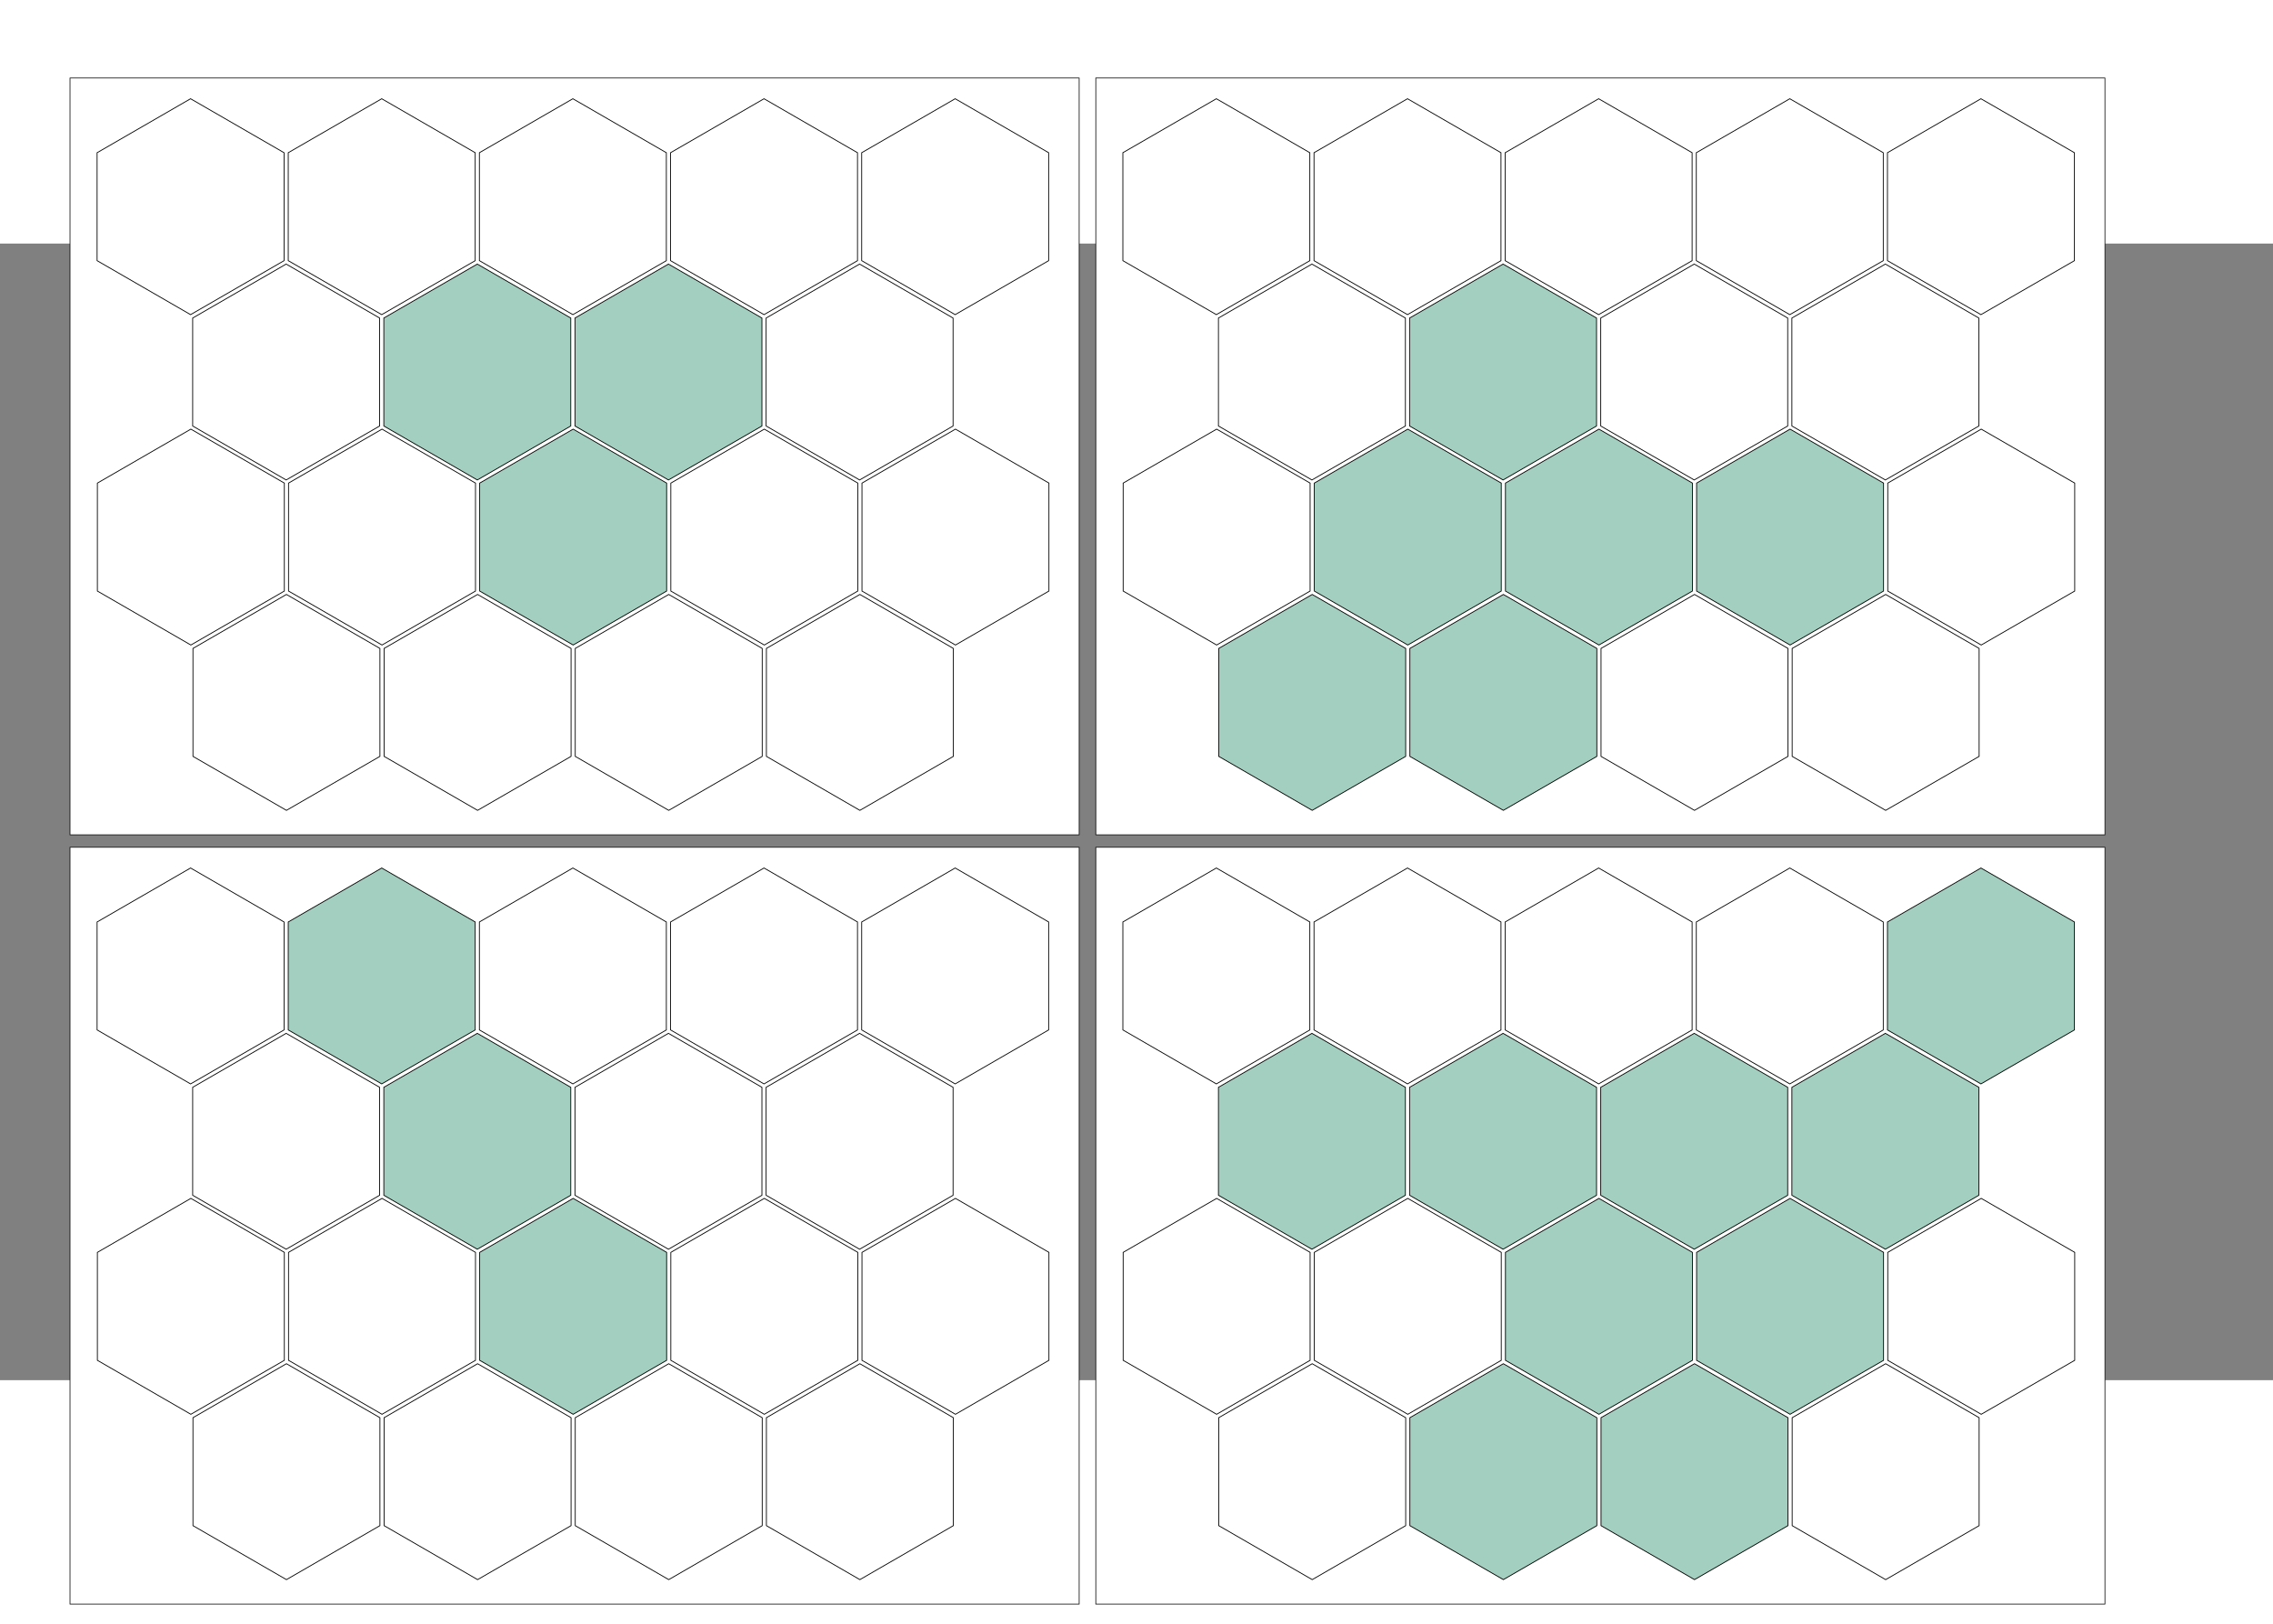 <?xml version="1.0" encoding="UTF-8" standalone="no"?>
<!-- Created with Inkscape (http://www.inkscape.org/) -->
<svg
   xmlns:dc="http://purl.org/dc/elements/1.1/"
   xmlns:cc="http://web.resource.org/cc/"
   xmlns:rdf="http://www.w3.org/1999/02/22-rdf-syntax-ns#"
   xmlns:svg="http://www.w3.org/2000/svg"
   xmlns="http://www.w3.org/2000/svg"
   xmlns:sodipodi="http://inkscape.sourceforge.net/DTD/sodipodi-0.dtd"
   xmlns:inkscape="http://www.inkscape.org/namespaces/inkscape"
   width="210mm"
   height="150mm"
   viewBox="0 140 1000 500"
   id="svg2"
   sodipodi:version="0.32"
   inkscape:version="0.43"
   sodipodi:docbase="/home/bobuss/these/manuscrit2/svg"
   sodipodi:docname="hick1.svg"
   inkscape:export-filename="/home/bobuss/these/manuscrit2/img/expe_hick.png"
   inkscape:export-xdpi="163"
   inkscape:export-ydpi="163">
  <rect x="0" y="140" width="1000" height="500" fill="#808080" stroke="none"/>
  <defs
     id="defs4" />
  <sodipodi:namedview
     id="base"
     pagecolor="#ffffff"
     bordercolor="#666666"
     borderopacity="1.0"
     inkscape:pageopacity="0.0"
     inkscape:pageshadow="2"
     inkscape:zoom="0.98994949"
     inkscape:cx="450.85627"
     inkscape:cy="732.02403"
     inkscape:document-units="px"
     inkscape:current-layer="layer1"
     inkscape:window-width="1270"
     inkscape:window-height="937"
     inkscape:window-x="0"
     inkscape:window-y="25" />
  <g
     inkscape:label="Calque 1"
     inkscape:groupmode="layer"
     id="layer1">
    <g
       id="g4144"
       transform="translate(0,-0.253)">
      <rect
         y="67.425"
         x="30.803"
         height="332.922"
         width="443.975"
         id="rect2186"
         style="opacity:1;fill:#ffffff;fill-opacity:1;fill-rule:nonzero;stroke:#000000;stroke-width:0.308;stroke-linejoin:miter;stroke-miterlimit:4;stroke-dasharray:none;stroke-dashoffset:0;stroke-opacity:1" />
      <path
         transform="translate(9.091,-1.01)"
         d="M 115.877,148.786 L 74.751,172.53 L 33.626,148.786 L 33.626,101.298 L 74.751,77.554 L 115.877,101.298 L 115.877,148.786 z "
         inkscape:randomized="0"
         inkscape:rounded="0"
         inkscape:flatsided="true"
         sodipodi:arg2="1.0471976"
         sodipodi:arg1="0.52359878"
         sodipodi:r2="41.12574"
         sodipodi:r1="47.487915"
         sodipodi:cy="125.04215"
         sodipodi:cx="74.751289"
         sodipodi:sides="6"
         id="path2190"
         style="opacity:1;fill:#ffffff;fill-opacity:1;fill-rule:nonzero;stroke:#000000;stroke-width:0.354;stroke-linejoin:miter;stroke-miterlimit:4;stroke-dasharray:none;stroke-dashoffset:0;stroke-opacity:1"
         sodipodi:type="star" />
      <path
         transform="translate(93.187,-1.01)"
         d="M 115.877,148.786 L 74.751,172.53 L 33.626,148.786 L 33.626,101.298 L 74.751,77.554 L 115.877,101.298 L 115.877,148.786 z "
         inkscape:randomized="0"
         inkscape:rounded="0"
         inkscape:flatsided="true"
         sodipodi:arg2="1.0471976"
         sodipodi:arg1="0.52359878"
         sodipodi:r2="41.12574"
         sodipodi:r1="47.487915"
         sodipodi:cy="125.04215"
         sodipodi:cx="74.751289"
         sodipodi:sides="6"
         id="path2192"
         style="opacity:1;fill:#ffffff;fill-opacity:1;fill-rule:nonzero;stroke:#000000;stroke-width:0.354;stroke-linejoin:miter;stroke-miterlimit:4;stroke-dasharray:none;stroke-dashoffset:0;stroke-opacity:1"
         sodipodi:type="star" />
      <path
         transform="translate(177.282,-1.01)"
         d="M 115.877,148.786 L 74.751,172.53 L 33.626,148.786 L 33.626,101.298 L 74.751,77.554 L 115.877,101.298 L 115.877,148.786 z "
         inkscape:randomized="0"
         inkscape:rounded="0"
         inkscape:flatsided="true"
         sodipodi:arg2="1.0471976"
         sodipodi:arg1="0.52359878"
         sodipodi:r2="41.12574"
         sodipodi:r1="47.487915"
         sodipodi:cy="125.04215"
         sodipodi:cx="74.751289"
         sodipodi:sides="6"
         id="path2194"
         style="opacity:1;fill:#ffffff;fill-opacity:1;fill-rule:nonzero;stroke:#000000;stroke-width:0.354;stroke-linejoin:miter;stroke-miterlimit:4;stroke-dasharray:none;stroke-dashoffset:0;stroke-opacity:1"
         sodipodi:type="star" />
      <path
         transform="translate(261.377,-1.01)"
         d="M 115.877,148.786 L 74.751,172.53 L 33.626,148.786 L 33.626,101.298 L 74.751,77.554 L 115.877,101.298 L 115.877,148.786 z "
         inkscape:randomized="0"
         inkscape:rounded="0"
         inkscape:flatsided="true"
         sodipodi:arg2="1.0471976"
         sodipodi:arg1="0.52359878"
         sodipodi:r2="41.12574"
         sodipodi:r1="47.487915"
         sodipodi:cy="125.04215"
         sodipodi:cx="74.751289"
         sodipodi:sides="6"
         id="path2196"
         style="opacity:1;fill:#ffffff;fill-opacity:1;fill-rule:nonzero;stroke:#000000;stroke-width:0.354;stroke-linejoin:miter;stroke-miterlimit:4;stroke-dasharray:none;stroke-dashoffset:0;stroke-opacity:1"
         sodipodi:type="star" />
      <path
         transform="translate(345.472,-1.01)"
         d="M 115.877,148.786 L 74.751,172.53 L 33.626,148.786 L 33.626,101.298 L 74.751,77.554 L 115.877,101.298 L 115.877,148.786 z "
         inkscape:randomized="0"
         inkscape:rounded="0"
         inkscape:flatsided="true"
         sodipodi:arg2="1.0471976"
         sodipodi:arg1="0.52359878"
         sodipodi:r2="41.12574"
         sodipodi:r1="47.487915"
         sodipodi:cy="125.04215"
         sodipodi:cx="74.751289"
         sodipodi:sides="6"
         id="path2198"
         style="opacity:1;fill:#ffffff;fill-opacity:1;fill-rule:nonzero;stroke:#000000;stroke-width:0.354;stroke-linejoin:miter;stroke-miterlimit:4;stroke-dasharray:none;stroke-dashoffset:0;stroke-opacity:1"
         sodipodi:type="star" />
      <path
         transform="translate(51.139,71.721)"
         d="M 115.877,148.786 L 74.751,172.53 L 33.626,148.786 L 33.626,101.298 L 74.751,77.554 L 115.877,101.298 L 115.877,148.786 z "
         inkscape:randomized="0"
         inkscape:rounded="0"
         inkscape:flatsided="true"
         sodipodi:arg2="1.0471976"
         sodipodi:arg1="0.52359878"
         sodipodi:r2="41.12574"
         sodipodi:r1="47.487915"
         sodipodi:cy="125.04215"
         sodipodi:cx="74.751289"
         sodipodi:sides="6"
         id="path2238"
         style="opacity:1;fill:#ffffff;fill-opacity:1;fill-rule:nonzero;stroke:#000000;stroke-width:0.354;stroke-linejoin:miter;stroke-miterlimit:4;stroke-dasharray:none;stroke-dashoffset:0;stroke-opacity:1"
         sodipodi:type="star" />
      <path
         transform="translate(135.234,71.721)"
         d="M 115.877,148.786 L 74.751,172.53 L 33.626,148.786 L 33.626,101.298 L 74.751,77.554 L 115.877,101.298 L 115.877,148.786 z "
         inkscape:randomized="0"
         inkscape:rounded="0"
         inkscape:flatsided="true"
         sodipodi:arg2="1.0471976"
         sodipodi:arg1="0.52359878"
         sodipodi:r2="41.12574"
         sodipodi:r1="47.487915"
         sodipodi:cy="125.04215"
         sodipodi:cx="74.751289"
         sodipodi:sides="6"
         id="path2240"
         style="opacity:1;fill:#a3cfc0;fill-opacity:1;fill-rule:nonzero;stroke:#000000;stroke-width:0.354;stroke-linejoin:miter;stroke-miterlimit:4;stroke-dasharray:none;stroke-dashoffset:0;stroke-opacity:1"
         sodipodi:type="star" />
      <path
         transform="translate(219.329,71.721)"
         d="M 115.877,148.786 L 74.751,172.53 L 33.626,148.786 L 33.626,101.298 L 74.751,77.554 L 115.877,101.298 L 115.877,148.786 z "
         inkscape:randomized="0"
         inkscape:rounded="0"
         inkscape:flatsided="true"
         sodipodi:arg2="1.0471976"
         sodipodi:arg1="0.52359878"
         sodipodi:r2="41.12574"
         sodipodi:r1="47.487915"
         sodipodi:cy="125.04215"
         sodipodi:cx="74.751289"
         sodipodi:sides="6"
         id="path2242"
         style="opacity:1;fill:#a3cfc0;fill-opacity:1;fill-rule:nonzero;stroke:#000000;stroke-width:0.354;stroke-linejoin:miter;stroke-miterlimit:4;stroke-dasharray:none;stroke-dashoffset:0;stroke-opacity:1"
         sodipodi:type="star" />
      <path
         transform="translate(303.425,71.721)"
         d="M 115.877,148.786 L 74.751,172.53 L 33.626,148.786 L 33.626,101.298 L 74.751,77.554 L 115.877,101.298 L 115.877,148.786 z "
         inkscape:randomized="0"
         inkscape:rounded="0"
         inkscape:flatsided="true"
         sodipodi:arg2="1.0471976"
         sodipodi:arg1="0.52359878"
         sodipodi:r2="41.12574"
         sodipodi:r1="47.487915"
         sodipodi:cy="125.04215"
         sodipodi:cx="74.751289"
         sodipodi:sides="6"
         id="path2244"
         style="opacity:1;fill:#ffffff;fill-opacity:1;fill-rule:nonzero;stroke:#000000;stroke-width:0.354;stroke-linejoin:miter;stroke-miterlimit:4;stroke-dasharray:none;stroke-dashoffset:0;stroke-opacity:1"
         sodipodi:type="star" />
      <path
         transform="translate(9.218,144.326)"
         d="M 115.877,148.786 L 74.751,172.53 L 33.626,148.786 L 33.626,101.298 L 74.751,77.554 L 115.877,101.298 L 115.877,148.786 z "
         inkscape:randomized="0"
         inkscape:rounded="0"
         inkscape:flatsided="true"
         sodipodi:arg2="1.0471976"
         sodipodi:arg1="0.52359878"
         sodipodi:r2="41.12574"
         sodipodi:r1="47.487915"
         sodipodi:cy="125.04215"
         sodipodi:cx="74.751289"
         sodipodi:sides="6"
         id="path2246"
         style="opacity:1;fill:#ffffff;fill-opacity:1;fill-rule:nonzero;stroke:#000000;stroke-width:0.354;stroke-linejoin:miter;stroke-miterlimit:4;stroke-dasharray:none;stroke-dashoffset:0;stroke-opacity:1"
         sodipodi:type="star" />
      <path
         transform="translate(93.313,144.326)"
         d="M 115.877,148.786 L 74.751,172.53 L 33.626,148.786 L 33.626,101.298 L 74.751,77.554 L 115.877,101.298 L 115.877,148.786 z "
         inkscape:randomized="0"
         inkscape:rounded="0"
         inkscape:flatsided="true"
         sodipodi:arg2="1.0471976"
         sodipodi:arg1="0.52359878"
         sodipodi:r2="41.12574"
         sodipodi:r1="47.487915"
         sodipodi:cy="125.04215"
         sodipodi:cx="74.751289"
         sodipodi:sides="6"
         id="path2248"
         style="opacity:1;fill:#ffffff;fill-opacity:1;fill-rule:nonzero;stroke:#000000;stroke-width:0.354;stroke-linejoin:miter;stroke-miterlimit:4;stroke-dasharray:none;stroke-dashoffset:0;stroke-opacity:1"
         sodipodi:type="star" />
      <path
         transform="translate(177.408,144.326)"
         d="M 115.877,148.786 L 74.751,172.53 L 33.626,148.786 L 33.626,101.298 L 74.751,77.554 L 115.877,101.298 L 115.877,148.786 z "
         inkscape:randomized="0"
         inkscape:rounded="0"
         inkscape:flatsided="true"
         sodipodi:arg2="1.0471976"
         sodipodi:arg1="0.52359878"
         sodipodi:r2="41.12574"
         sodipodi:r1="47.487915"
         sodipodi:cy="125.04215"
         sodipodi:cx="74.751289"
         sodipodi:sides="6"
         id="path2250"
         style="opacity:1;fill:#a3cfc0;fill-opacity:1;fill-rule:nonzero;stroke:#000000;stroke-width:0.354;stroke-linejoin:miter;stroke-miterlimit:4;stroke-dasharray:none;stroke-dashoffset:0;stroke-opacity:1"
         sodipodi:type="star" />
      <path
         transform="translate(261.503,144.326)"
         d="M 115.877,148.786 L 74.751,172.53 L 33.626,148.786 L 33.626,101.298 L 74.751,77.554 L 115.877,101.298 L 115.877,148.786 z "
         inkscape:randomized="0"
         inkscape:rounded="0"
         inkscape:flatsided="true"
         sodipodi:arg2="1.0471976"
         sodipodi:arg1="0.52359878"
         sodipodi:r2="41.12574"
         sodipodi:r1="47.487915"
         sodipodi:cy="125.04215"
         sodipodi:cx="74.751289"
         sodipodi:sides="6"
         id="path2252"
         style="opacity:1;fill:#ffffff;fill-opacity:1;fill-rule:nonzero;stroke:#000000;stroke-width:0.354;stroke-linejoin:miter;stroke-miterlimit:4;stroke-dasharray:none;stroke-dashoffset:0;stroke-opacity:1"
         sodipodi:type="star" />
      <path
         transform="translate(345.598,144.326)"
         d="M 115.877,148.786 L 74.751,172.53 L 33.626,148.786 L 33.626,101.298 L 74.751,77.554 L 115.877,101.298 L 115.877,148.786 z "
         inkscape:randomized="0"
         inkscape:rounded="0"
         inkscape:flatsided="true"
         sodipodi:arg2="1.0471976"
         sodipodi:arg1="0.52359878"
         sodipodi:r2="41.12574"
         sodipodi:r1="47.487915"
         sodipodi:cy="125.04215"
         sodipodi:cx="74.751289"
         sodipodi:sides="6"
         id="path2254"
         style="opacity:1;fill:#ffffff;fill-opacity:1;fill-rule:nonzero;stroke:#000000;stroke-width:0.354;stroke-linejoin:miter;stroke-miterlimit:4;stroke-dasharray:none;stroke-dashoffset:0;stroke-opacity:1"
         sodipodi:type="star" />
      <path
         transform="translate(51.265,217.056)"
         d="M 115.877,148.786 L 74.751,172.53 L 33.626,148.786 L 33.626,101.298 L 74.751,77.554 L 115.877,101.298 L 115.877,148.786 z "
         inkscape:randomized="0"
         inkscape:rounded="0"
         inkscape:flatsided="true"
         sodipodi:arg2="1.0471976"
         sodipodi:arg1="0.52359878"
         sodipodi:r2="41.12574"
         sodipodi:r1="47.487915"
         sodipodi:cy="125.04215"
         sodipodi:cx="74.751289"
         sodipodi:sides="6"
         id="path2256"
         style="opacity:1;fill:#ffffff;fill-opacity:1;fill-rule:nonzero;stroke:#000000;stroke-width:0.354;stroke-linejoin:miter;stroke-miterlimit:4;stroke-dasharray:none;stroke-dashoffset:0;stroke-opacity:1"
         sodipodi:type="star" />
      <path
         transform="translate(135.36,217.056)"
         d="M 115.877,148.786 L 74.751,172.53 L 33.626,148.786 L 33.626,101.298 L 74.751,77.554 L 115.877,101.298 L 115.877,148.786 z "
         inkscape:randomized="0"
         inkscape:rounded="0"
         inkscape:flatsided="true"
         sodipodi:arg2="1.0471976"
         sodipodi:arg1="0.52359878"
         sodipodi:r2="41.12574"
         sodipodi:r1="47.487915"
         sodipodi:cy="125.04215"
         sodipodi:cx="74.751289"
         sodipodi:sides="6"
         id="path2258"
         style="opacity:1;fill:#ffffff;fill-opacity:1;fill-rule:nonzero;stroke:#000000;stroke-width:0.354;stroke-linejoin:miter;stroke-miterlimit:4;stroke-dasharray:none;stroke-dashoffset:0;stroke-opacity:1"
         sodipodi:type="star" />
      <path
         transform="translate(219.456,217.056)"
         d="M 115.877,148.786 L 74.751,172.53 L 33.626,148.786 L 33.626,101.298 L 74.751,77.554 L 115.877,101.298 L 115.877,148.786 z "
         inkscape:randomized="0"
         inkscape:rounded="0"
         inkscape:flatsided="true"
         sodipodi:arg2="1.0471976"
         sodipodi:arg1="0.52359878"
         sodipodi:r2="41.12574"
         sodipodi:r1="47.487915"
         sodipodi:cy="125.04215"
         sodipodi:cx="74.751289"
         sodipodi:sides="6"
         id="path2260"
         style="opacity:1;fill:#ffffff;fill-opacity:1;fill-rule:nonzero;stroke:#000000;stroke-width:0.354;stroke-linejoin:miter;stroke-miterlimit:4;stroke-dasharray:none;stroke-dashoffset:0;stroke-opacity:1"
         sodipodi:type="star" />
      <path
         transform="translate(303.551,217.056)"
         d="M 115.877,148.786 L 74.751,172.53 L 33.626,148.786 L 33.626,101.298 L 74.751,77.554 L 115.877,101.298 L 115.877,148.786 z "
         inkscape:randomized="0"
         inkscape:rounded="0"
         inkscape:flatsided="true"
         sodipodi:arg2="1.0471976"
         sodipodi:arg1="0.52359878"
         sodipodi:r2="41.12574"
         sodipodi:r1="47.487915"
         sodipodi:cy="125.04215"
         sodipodi:cx="74.751289"
         sodipodi:sides="6"
         id="path2262"
         style="opacity:1;fill:#ffffff;fill-opacity:1;fill-rule:nonzero;stroke:#000000;stroke-width:0.354;stroke-linejoin:miter;stroke-miterlimit:4;stroke-dasharray:none;stroke-dashoffset:0;stroke-opacity:1"
         sodipodi:type="star" />
    </g>
    <g
       id="g4165"
       transform="translate(-0.253,0)">
      <rect
         y="405.574"
         x="31.056"
         height="332.922"
         width="443.975"
         id="rect3195"
         style="opacity:1;fill:#ffffff;fill-opacity:1;fill-rule:nonzero;stroke:#000000;stroke-width:0.308;stroke-linejoin:miter;stroke-miterlimit:4;stroke-dasharray:none;stroke-dashoffset:0;stroke-opacity:1" />
      <path
         transform="translate(9.344,337.138)"
         d="M 115.877,148.786 L 74.751,172.53 L 33.626,148.786 L 33.626,101.298 L 74.751,77.554 L 115.877,101.298 L 115.877,148.786 z "
         inkscape:randomized="0"
         inkscape:rounded="0"
         inkscape:flatsided="true"
         sodipodi:arg2="1.0471976"
         sodipodi:arg1="0.52359878"
         sodipodi:r2="41.12574"
         sodipodi:r1="47.487915"
         sodipodi:cy="125.04215"
         sodipodi:cx="74.751289"
         sodipodi:sides="6"
         id="path3197"
         style="opacity:1;fill:#ffffff;fill-opacity:1;fill-rule:nonzero;stroke:#000000;stroke-width:0.354;stroke-linejoin:miter;stroke-miterlimit:4;stroke-dasharray:none;stroke-dashoffset:0;stroke-opacity:1"
         sodipodi:type="star" />
      <path
         transform="translate(93.439,337.138)"
         d="M 115.877,148.786 L 74.751,172.53 L 33.626,148.786 L 33.626,101.298 L 74.751,77.554 L 115.877,101.298 L 115.877,148.786 z "
         inkscape:randomized="0"
         inkscape:rounded="0"
         inkscape:flatsided="true"
         sodipodi:arg2="1.0471976"
         sodipodi:arg1="0.52359878"
         sodipodi:r2="41.12574"
         sodipodi:r1="47.487915"
         sodipodi:cy="125.04215"
         sodipodi:cx="74.751289"
         sodipodi:sides="6"
         id="path3199"
         style="opacity:1;fill:#a3cfc0;fill-opacity:1;fill-rule:nonzero;stroke:#000000;stroke-width:0.354;stroke-linejoin:miter;stroke-miterlimit:4;stroke-dasharray:none;stroke-dashoffset:0;stroke-opacity:1"
         sodipodi:type="star" />
      <path
         transform="translate(177.534,337.138)"
         d="M 115.877,148.786 L 74.751,172.53 L 33.626,148.786 L 33.626,101.298 L 74.751,77.554 L 115.877,101.298 L 115.877,148.786 z "
         inkscape:randomized="0"
         inkscape:rounded="0"
         inkscape:flatsided="true"
         sodipodi:arg2="1.0471976"
         sodipodi:arg1="0.52359878"
         sodipodi:r2="41.12574"
         sodipodi:r1="47.487915"
         sodipodi:cy="125.04215"
         sodipodi:cx="74.751289"
         sodipodi:sides="6"
         id="path3201"
         style="opacity:1;fill:#ffffff;fill-opacity:1;fill-rule:nonzero;stroke:#000000;stroke-width:0.354;stroke-linejoin:miter;stroke-miterlimit:4;stroke-dasharray:none;stroke-dashoffset:0;stroke-opacity:1"
         sodipodi:type="star" />
      <path
         transform="translate(261.629,337.138)"
         d="M 115.877,148.786 L 74.751,172.53 L 33.626,148.786 L 33.626,101.298 L 74.751,77.554 L 115.877,101.298 L 115.877,148.786 z "
         inkscape:randomized="0"
         inkscape:rounded="0"
         inkscape:flatsided="true"
         sodipodi:arg2="1.0471976"
         sodipodi:arg1="0.52359878"
         sodipodi:r2="41.12574"
         sodipodi:r1="47.487915"
         sodipodi:cy="125.04215"
         sodipodi:cx="74.751289"
         sodipodi:sides="6"
         id="path3203"
         style="opacity:1;fill:#ffffff;fill-opacity:1;fill-rule:nonzero;stroke:#000000;stroke-width:0.354;stroke-linejoin:miter;stroke-miterlimit:4;stroke-dasharray:none;stroke-dashoffset:0;stroke-opacity:1"
         sodipodi:type="star" />
      <path
         transform="translate(345.725,337.138)"
         d="M 115.877,148.786 L 74.751,172.53 L 33.626,148.786 L 33.626,101.298 L 74.751,77.554 L 115.877,101.298 L 115.877,148.786 z "
         inkscape:randomized="0"
         inkscape:rounded="0"
         inkscape:flatsided="true"
         sodipodi:arg2="1.0471976"
         sodipodi:arg1="0.52359878"
         sodipodi:r2="41.12574"
         sodipodi:r1="47.487915"
         sodipodi:cy="125.04215"
         sodipodi:cx="74.751289"
         sodipodi:sides="6"
         id="path3205"
         style="opacity:1;fill:#ffffff;fill-opacity:1;fill-rule:nonzero;stroke:#000000;stroke-width:0.354;stroke-linejoin:miter;stroke-miterlimit:4;stroke-dasharray:none;stroke-dashoffset:0;stroke-opacity:1"
         sodipodi:type="star" />
      <path
         transform="translate(51.392,409.869)"
         d="M 115.877,148.786 L 74.751,172.53 L 33.626,148.786 L 33.626,101.298 L 74.751,77.554 L 115.877,101.298 L 115.877,148.786 z "
         inkscape:randomized="0"
         inkscape:rounded="0"
         inkscape:flatsided="true"
         sodipodi:arg2="1.0471976"
         sodipodi:arg1="0.52359878"
         sodipodi:r2="41.12574"
         sodipodi:r1="47.487915"
         sodipodi:cy="125.04215"
         sodipodi:cx="74.751289"
         sodipodi:sides="6"
         id="path3207"
         style="opacity:1;fill:#ffffff;fill-opacity:1;fill-rule:nonzero;stroke:#000000;stroke-width:0.354;stroke-linejoin:miter;stroke-miterlimit:4;stroke-dasharray:none;stroke-dashoffset:0;stroke-opacity:1"
         sodipodi:type="star" />
      <path
         transform="translate(135.487,409.869)"
         d="M 115.877,148.786 L 74.751,172.53 L 33.626,148.786 L 33.626,101.298 L 74.751,77.554 L 115.877,101.298 L 115.877,148.786 z "
         inkscape:randomized="0"
         inkscape:rounded="0"
         inkscape:flatsided="true"
         sodipodi:arg2="1.0471976"
         sodipodi:arg1="0.52359878"
         sodipodi:r2="41.12574"
         sodipodi:r1="47.487915"
         sodipodi:cy="125.04215"
         sodipodi:cx="74.751289"
         sodipodi:sides="6"
         id="path3209"
         style="opacity:1;fill:#a3cfc0;fill-opacity:1;fill-rule:nonzero;stroke:#000000;stroke-width:0.354;stroke-linejoin:miter;stroke-miterlimit:4;stroke-dasharray:none;stroke-dashoffset:0;stroke-opacity:1"
         sodipodi:type="star" />
      <path
         transform="translate(219.582,409.869)"
         d="M 115.877,148.786 L 74.751,172.53 L 33.626,148.786 L 33.626,101.298 L 74.751,77.554 L 115.877,101.298 L 115.877,148.786 z "
         inkscape:randomized="0"
         inkscape:rounded="0"
         inkscape:flatsided="true"
         sodipodi:arg2="1.0471976"
         sodipodi:arg1="0.52359878"
         sodipodi:r2="41.12574"
         sodipodi:r1="47.487915"
         sodipodi:cy="125.04215"
         sodipodi:cx="74.751289"
         sodipodi:sides="6"
         id="path3211"
         style="opacity:1;fill:#ffffff;fill-opacity:0;fill-rule:nonzero;stroke:#000000;stroke-width:0.354;stroke-linejoin:miter;stroke-miterlimit:4;stroke-dasharray:none;stroke-dashoffset:0;stroke-opacity:1"
         sodipodi:type="star" />
      <path
         transform="translate(303.677,409.869)"
         d="M 115.877,148.786 L 74.751,172.53 L 33.626,148.786 L 33.626,101.298 L 74.751,77.554 L 115.877,101.298 L 115.877,148.786 z "
         inkscape:randomized="0"
         inkscape:rounded="0"
         inkscape:flatsided="true"
         sodipodi:arg2="1.0471976"
         sodipodi:arg1="0.52359878"
         sodipodi:r2="41.12574"
         sodipodi:r1="47.487915"
         sodipodi:cy="125.04215"
         sodipodi:cx="74.751289"
         sodipodi:sides="6"
         id="path3213"
         style="opacity:1;fill:#ffffff;fill-opacity:1;fill-rule:nonzero;stroke:#000000;stroke-width:0.354;stroke-linejoin:miter;stroke-miterlimit:4;stroke-dasharray:none;stroke-dashoffset:0;stroke-opacity:1"
         sodipodi:type="star" />
      <path
         transform="translate(9.47,482.474)"
         d="M 115.877,148.786 L 74.751,172.53 L 33.626,148.786 L 33.626,101.298 L 74.751,77.554 L 115.877,101.298 L 115.877,148.786 z "
         inkscape:randomized="0"
         inkscape:rounded="0"
         inkscape:flatsided="true"
         sodipodi:arg2="1.0471976"
         sodipodi:arg1="0.52359878"
         sodipodi:r2="41.12574"
         sodipodi:r1="47.487915"
         sodipodi:cy="125.04215"
         sodipodi:cx="74.751289"
         sodipodi:sides="6"
         id="path3215"
         style="opacity:1;fill:#ffffff;fill-opacity:1;fill-rule:nonzero;stroke:#000000;stroke-width:0.354;stroke-linejoin:miter;stroke-miterlimit:4;stroke-dasharray:none;stroke-dashoffset:0;stroke-opacity:1"
         sodipodi:type="star" />
      <path
         transform="translate(93.565,482.474)"
         d="M 115.877,148.786 L 74.751,172.53 L 33.626,148.786 L 33.626,101.298 L 74.751,77.554 L 115.877,101.298 L 115.877,148.786 z "
         inkscape:randomized="0"
         inkscape:rounded="0"
         inkscape:flatsided="true"
         sodipodi:arg2="1.0471976"
         sodipodi:arg1="0.52359878"
         sodipodi:r2="41.12574"
         sodipodi:r1="47.487915"
         sodipodi:cy="125.04215"
         sodipodi:cx="74.751289"
         sodipodi:sides="6"
         id="path3217"
         style="opacity:1;fill:#ffffff;fill-opacity:1;fill-rule:nonzero;stroke:#000000;stroke-width:0.354;stroke-linejoin:miter;stroke-miterlimit:4;stroke-dasharray:none;stroke-dashoffset:0;stroke-opacity:1"
         sodipodi:type="star" />
      <path
         transform="translate(177.661,482.474)"
         d="M 115.877,148.786 L 74.751,172.53 L 33.626,148.786 L 33.626,101.298 L 74.751,77.554 L 115.877,101.298 L 115.877,148.786 z "
         inkscape:randomized="0"
         inkscape:rounded="0"
         inkscape:flatsided="true"
         sodipodi:arg2="1.0471976"
         sodipodi:arg1="0.52359878"
         sodipodi:r2="41.12574"
         sodipodi:r1="47.487915"
         sodipodi:cy="125.04215"
         sodipodi:cx="74.751289"
         sodipodi:sides="6"
         id="path3219"
         style="opacity:1;fill:#a3cfc0;fill-opacity:1;fill-rule:nonzero;stroke:#000000;stroke-width:0.354;stroke-linejoin:miter;stroke-miterlimit:4;stroke-dasharray:none;stroke-dashoffset:0;stroke-opacity:1"
         sodipodi:type="star" />
      <path
         transform="translate(261.756,482.474)"
         d="M 115.877,148.786 L 74.751,172.53 L 33.626,148.786 L 33.626,101.298 L 74.751,77.554 L 115.877,101.298 L 115.877,148.786 z "
         inkscape:randomized="0"
         inkscape:rounded="0"
         inkscape:flatsided="true"
         sodipodi:arg2="1.0471976"
         sodipodi:arg1="0.52359878"
         sodipodi:r2="41.12574"
         sodipodi:r1="47.487915"
         sodipodi:cy="125.04215"
         sodipodi:cx="74.751289"
         sodipodi:sides="6"
         id="path3221"
         style="opacity:1;fill:#ffffff;fill-opacity:1;fill-rule:nonzero;stroke:#000000;stroke-width:0.354;stroke-linejoin:miter;stroke-miterlimit:4;stroke-dasharray:none;stroke-dashoffset:0;stroke-opacity:1"
         sodipodi:type="star" />
      <path
         transform="translate(345.851,482.474)"
         d="M 115.877,148.786 L 74.751,172.53 L 33.626,148.786 L 33.626,101.298 L 74.751,77.554 L 115.877,101.298 L 115.877,148.786 z "
         inkscape:randomized="0"
         inkscape:rounded="0"
         inkscape:flatsided="true"
         sodipodi:arg2="1.0471976"
         sodipodi:arg1="0.52359878"
         sodipodi:r2="41.12574"
         sodipodi:r1="47.487915"
         sodipodi:cy="125.04215"
         sodipodi:cx="74.751289"
         sodipodi:sides="6"
         id="path3223"
         style="opacity:1;fill:#ffffff;fill-opacity:1;fill-rule:nonzero;stroke:#000000;stroke-width:0.354;stroke-linejoin:miter;stroke-miterlimit:4;stroke-dasharray:none;stroke-dashoffset:0;stroke-opacity:1"
         sodipodi:type="star" />
      <path
         transform="translate(51.518,555.205)"
         d="M 115.877,148.786 L 74.751,172.53 L 33.626,148.786 L 33.626,101.298 L 74.751,77.554 L 115.877,101.298 L 115.877,148.786 z "
         inkscape:randomized="0"
         inkscape:rounded="0"
         inkscape:flatsided="true"
         sodipodi:arg2="1.0471976"
         sodipodi:arg1="0.52359878"
         sodipodi:r2="41.12574"
         sodipodi:r1="47.487915"
         sodipodi:cy="125.04215"
         sodipodi:cx="74.751289"
         sodipodi:sides="6"
         id="path3225"
         style="opacity:1;fill:#ffffff;fill-opacity:1;fill-rule:nonzero;stroke:#000000;stroke-width:0.354;stroke-linejoin:miter;stroke-miterlimit:4;stroke-dasharray:none;stroke-dashoffset:0;stroke-opacity:1"
         sodipodi:type="star" />
      <path
         transform="translate(135.613,555.205)"
         d="M 115.877,148.786 L 74.751,172.53 L 33.626,148.786 L 33.626,101.298 L 74.751,77.554 L 115.877,101.298 L 115.877,148.786 z "
         inkscape:randomized="0"
         inkscape:rounded="0"
         inkscape:flatsided="true"
         sodipodi:arg2="1.0471976"
         sodipodi:arg1="0.52359878"
         sodipodi:r2="41.12574"
         sodipodi:r1="47.487915"
         sodipodi:cy="125.04215"
         sodipodi:cx="74.751289"
         sodipodi:sides="6"
         id="path3227"
         style="opacity:1;fill:#ffffff;fill-opacity:1;fill-rule:nonzero;stroke:#000000;stroke-width:0.354;stroke-linejoin:miter;stroke-miterlimit:4;stroke-dasharray:none;stroke-dashoffset:0;stroke-opacity:1"
         sodipodi:type="star" />
      <path
         transform="translate(219.708,555.205)"
         d="M 115.877,148.786 L 74.751,172.53 L 33.626,148.786 L 33.626,101.298 L 74.751,77.554 L 115.877,101.298 L 115.877,148.786 z "
         inkscape:randomized="0"
         inkscape:rounded="0"
         inkscape:flatsided="true"
         sodipodi:arg2="1.0471976"
         sodipodi:arg1="0.52359878"
         sodipodi:r2="41.12574"
         sodipodi:r1="47.487915"
         sodipodi:cy="125.04215"
         sodipodi:cx="74.751289"
         sodipodi:sides="6"
         id="path3229"
         style="opacity:1;fill:#ffffff;fill-opacity:1;fill-rule:nonzero;stroke:#000000;stroke-width:0.354;stroke-linejoin:miter;stroke-miterlimit:4;stroke-dasharray:none;stroke-dashoffset:0;stroke-opacity:1"
         sodipodi:type="star" />
      <path
         transform="translate(303.803,555.205)"
         d="M 115.877,148.786 L 74.751,172.53 L 33.626,148.786 L 33.626,101.298 L 74.751,77.554 L 115.877,101.298 L 115.877,148.786 z "
         inkscape:randomized="0"
         inkscape:rounded="0"
         inkscape:flatsided="true"
         sodipodi:arg2="1.0471976"
         sodipodi:arg1="0.52359878"
         sodipodi:r2="41.12574"
         sodipodi:r1="47.487915"
         sodipodi:cy="125.04215"
         sodipodi:cx="74.751289"
         sodipodi:sides="6"
         id="path3231"
         style="opacity:1;fill:#ffffff;fill-opacity:1;fill-rule:nonzero;stroke:#000000;stroke-width:0.354;stroke-linejoin:miter;stroke-miterlimit:4;stroke-dasharray:none;stroke-dashoffset:0;stroke-opacity:1"
         sodipodi:type="star" />
    </g>
    <g
       id="g4369">
      <rect
         y="67.173"
         x="482.089"
         height="332.922"
         width="443.975"
         id="rect4188"
         style="fill:#ffffff;fill-opacity:1;fill-rule:nonzero;stroke:#000000;stroke-width:0.308;stroke-linejoin:miter;stroke-miterlimit:4;stroke-dasharray:none;stroke-dashoffset:0;stroke-opacity:1" />
      <path
         transform="translate(460.377,-1.263)"
         d="M 115.877,148.786 L 74.751,172.53 L 33.626,148.786 L 33.626,101.298 L 74.751,77.554 L 115.877,101.298 L 115.877,148.786 z "
         inkscape:randomized="0"
         inkscape:rounded="0"
         inkscape:flatsided="true"
         sodipodi:arg2="1.0471976"
         sodipodi:arg1="0.52359878"
         sodipodi:r2="41.12574"
         sodipodi:r1="47.487915"
         sodipodi:cy="125.04215"
         sodipodi:cx="74.751289"
         sodipodi:sides="6"
         id="path4190"
         style="fill:#ffffff;fill-opacity:1;fill-rule:nonzero;stroke:#000000;stroke-width:0.354;stroke-linejoin:miter;stroke-miterlimit:4;stroke-dasharray:none;stroke-dashoffset:0;stroke-opacity:1"
         sodipodi:type="star" />
      <path
         transform="translate(544.472,-1.263)"
         d="M 115.877,148.786 L 74.751,172.53 L 33.626,148.786 L 33.626,101.298 L 74.751,77.554 L 115.877,101.298 L 115.877,148.786 z "
         inkscape:randomized="0"
         inkscape:rounded="0"
         inkscape:flatsided="true"
         sodipodi:arg2="1.0471976"
         sodipodi:arg1="0.52359878"
         sodipodi:r2="41.12574"
         sodipodi:r1="47.487915"
         sodipodi:cy="125.04215"
         sodipodi:cx="74.751289"
         sodipodi:sides="6"
         id="path4192"
         style="fill:#ffffff;fill-opacity:1;fill-rule:nonzero;stroke:#000000;stroke-width:0.354;stroke-linejoin:miter;stroke-miterlimit:4;stroke-dasharray:none;stroke-dashoffset:0;stroke-opacity:1"
         sodipodi:type="star" />
      <path
         transform="translate(628.567,-1.263)"
         d="M 115.877,148.786 L 74.751,172.53 L 33.626,148.786 L 33.626,101.298 L 74.751,77.554 L 115.877,101.298 L 115.877,148.786 z "
         inkscape:randomized="0"
         inkscape:rounded="0"
         inkscape:flatsided="true"
         sodipodi:arg2="1.0471976"
         sodipodi:arg1="0.52359878"
         sodipodi:r2="41.12574"
         sodipodi:r1="47.487915"
         sodipodi:cy="125.04215"
         sodipodi:cx="74.751289"
         sodipodi:sides="6"
         id="path4194"
         style="fill:#ffffff;fill-opacity:1;fill-rule:nonzero;stroke:#000000;stroke-width:0.354;stroke-linejoin:miter;stroke-miterlimit:4;stroke-dasharray:none;stroke-dashoffset:0;stroke-opacity:1"
         sodipodi:type="star" />
      <path
         transform="translate(712.663,-1.263)"
         d="M 115.877,148.786 L 74.751,172.53 L 33.626,148.786 L 33.626,101.298 L 74.751,77.554 L 115.877,101.298 L 115.877,148.786 z "
         inkscape:randomized="0"
         inkscape:rounded="0"
         inkscape:flatsided="true"
         sodipodi:arg2="1.0471976"
         sodipodi:arg1="0.52359878"
         sodipodi:r2="41.12574"
         sodipodi:r1="47.487915"
         sodipodi:cy="125.04215"
         sodipodi:cx="74.751289"
         sodipodi:sides="6"
         id="path4196"
         style="fill:#ffffff;fill-opacity:1;fill-rule:nonzero;stroke:#000000;stroke-width:0.354;stroke-linejoin:miter;stroke-miterlimit:4;stroke-dasharray:none;stroke-dashoffset:0;stroke-opacity:1"
         sodipodi:type="star" />
      <path
         transform="translate(796.758,-1.263)"
         d="M 115.877,148.786 L 74.751,172.53 L 33.626,148.786 L 33.626,101.298 L 74.751,77.554 L 115.877,101.298 L 115.877,148.786 z "
         inkscape:randomized="0"
         inkscape:rounded="0"
         inkscape:flatsided="true"
         sodipodi:arg2="1.0471976"
         sodipodi:arg1="0.52359878"
         sodipodi:r2="41.12574"
         sodipodi:r1="47.487915"
         sodipodi:cy="125.04215"
         sodipodi:cx="74.751289"
         sodipodi:sides="6"
         id="path4198"
         style="fill:#ffffff;fill-opacity:1;fill-rule:nonzero;stroke:#000000;stroke-width:0.354;stroke-linejoin:miter;stroke-miterlimit:4;stroke-dasharray:none;stroke-dashoffset:0;stroke-opacity:1"
         sodipodi:type="star" />
      <path
         transform="translate(502.425,71.468)"
         d="M 115.877,148.786 L 74.751,172.53 L 33.626,148.786 L 33.626,101.298 L 74.751,77.554 L 115.877,101.298 L 115.877,148.786 z "
         inkscape:randomized="0"
         inkscape:rounded="0"
         inkscape:flatsided="true"
         sodipodi:arg2="1.0471976"
         sodipodi:arg1="0.52359878"
         sodipodi:r2="41.12574"
         sodipodi:r1="47.487915"
         sodipodi:cy="125.04215"
         sodipodi:cx="74.751289"
         sodipodi:sides="6"
         id="path4200"
         style="fill:#ffffff;fill-opacity:1;fill-rule:nonzero;stroke:#000000;stroke-width:0.354;stroke-linejoin:miter;stroke-miterlimit:4;stroke-dasharray:none;stroke-dashoffset:0;stroke-opacity:1"
         sodipodi:type="star" />
      <path
         transform="translate(586.52,71.468)"
         d="M 115.877,148.786 L 74.751,172.53 L 33.626,148.786 L 33.626,101.298 L 74.751,77.554 L 115.877,101.298 L 115.877,148.786 z "
         inkscape:randomized="0"
         inkscape:rounded="0"
         inkscape:flatsided="true"
         sodipodi:arg2="1.0471976"
         sodipodi:arg1="0.52359878"
         sodipodi:r2="41.12574"
         sodipodi:r1="47.487915"
         sodipodi:cy="125.04215"
         sodipodi:cx="74.751289"
         sodipodi:sides="6"
         id="path4202"
         style="fill:#a3cfc0;fill-opacity:1;fill-rule:nonzero;stroke:#000000;stroke-width:0.354;stroke-linejoin:miter;stroke-miterlimit:4;stroke-dasharray:none;stroke-dashoffset:0;stroke-opacity:1"
         sodipodi:type="star" />
      <path
         transform="translate(670.615,71.468)"
         d="M 115.877,148.786 L 74.751,172.53 L 33.626,148.786 L 33.626,101.298 L 74.751,77.554 L 115.877,101.298 L 115.877,148.786 z "
         inkscape:randomized="0"
         inkscape:rounded="0"
         inkscape:flatsided="true"
         sodipodi:arg2="1.0471976"
         sodipodi:arg1="0.52359878"
         sodipodi:r2="41.12574"
         sodipodi:r1="47.487915"
         sodipodi:cy="125.04215"
         sodipodi:cx="74.751289"
         sodipodi:sides="6"
         id="path4204"
         style="fill:#ffffff;fill-opacity:0;fill-rule:nonzero;stroke:#000000;stroke-width:0.354;stroke-linejoin:miter;stroke-miterlimit:4;stroke-dasharray:none;stroke-dashoffset:0;stroke-opacity:1"
         sodipodi:type="star" />
      <path
         transform="translate(754.71,71.468)"
         d="M 115.877,148.786 L 74.751,172.53 L 33.626,148.786 L 33.626,101.298 L 74.751,77.554 L 115.877,101.298 L 115.877,148.786 z "
         inkscape:randomized="0"
         inkscape:rounded="0"
         inkscape:flatsided="true"
         sodipodi:arg2="1.0471976"
         sodipodi:arg1="0.52359878"
         sodipodi:r2="41.12574"
         sodipodi:r1="47.487915"
         sodipodi:cy="125.04215"
         sodipodi:cx="74.751289"
         sodipodi:sides="6"
         id="path4206"
         style="fill:#ffffff;fill-opacity:1;fill-rule:nonzero;stroke:#000000;stroke-width:0.354;stroke-linejoin:miter;stroke-miterlimit:4;stroke-dasharray:none;stroke-dashoffset:0;stroke-opacity:1"
         sodipodi:type="star" />
      <path
         transform="translate(460.503,144.073)"
         d="M 115.877,148.786 L 74.751,172.53 L 33.626,148.786 L 33.626,101.298 L 74.751,77.554 L 115.877,101.298 L 115.877,148.786 z "
         inkscape:randomized="0"
         inkscape:rounded="0"
         inkscape:flatsided="true"
         sodipodi:arg2="1.0471976"
         sodipodi:arg1="0.52359878"
         sodipodi:r2="41.12574"
         sodipodi:r1="47.487915"
         sodipodi:cy="125.04215"
         sodipodi:cx="74.751289"
         sodipodi:sides="6"
         id="path4208"
         style="fill:#ffffff;fill-opacity:1;fill-rule:nonzero;stroke:#000000;stroke-width:0.354;stroke-linejoin:miter;stroke-miterlimit:4;stroke-dasharray:none;stroke-dashoffset:0;stroke-opacity:1"
         sodipodi:type="star" />
      <path
         transform="translate(544.598,144.073)"
         d="M 115.877,148.786 L 74.751,172.53 L 33.626,148.786 L 33.626,101.298 L 74.751,77.554 L 115.877,101.298 L 115.877,148.786 z "
         inkscape:randomized="0"
         inkscape:rounded="0"
         inkscape:flatsided="true"
         sodipodi:arg2="1.0471976"
         sodipodi:arg1="0.52359878"
         sodipodi:r2="41.12574"
         sodipodi:r1="47.487915"
         sodipodi:cy="125.04215"
         sodipodi:cx="74.751289"
         sodipodi:sides="6"
         id="path4210"
         style="fill:#a3cfc0;fill-opacity:1;fill-rule:nonzero;stroke:#000000;stroke-width:0.354;stroke-linejoin:miter;stroke-miterlimit:4;stroke-dasharray:none;stroke-dashoffset:0;stroke-opacity:1"
         sodipodi:type="star" />
      <path
         transform="translate(628.694,144.073)"
         d="M 115.877,148.786 L 74.751,172.53 L 33.626,148.786 L 33.626,101.298 L 74.751,77.554 L 115.877,101.298 L 115.877,148.786 z "
         inkscape:randomized="0"
         inkscape:rounded="0"
         inkscape:flatsided="true"
         sodipodi:arg2="1.0471976"
         sodipodi:arg1="0.52359878"
         sodipodi:r2="41.12574"
         sodipodi:r1="47.487915"
         sodipodi:cy="125.04215"
         sodipodi:cx="74.751289"
         sodipodi:sides="6"
         id="path4212"
         style="fill:#a3cfc0;fill-opacity:1;fill-rule:nonzero;stroke:#000000;stroke-width:0.354;stroke-linejoin:miter;stroke-miterlimit:4;stroke-dasharray:none;stroke-dashoffset:0;stroke-opacity:1"
         sodipodi:type="star" />
      <path
         transform="translate(712.789,144.073)"
         d="M 115.877,148.786 L 74.751,172.53 L 33.626,148.786 L 33.626,101.298 L 74.751,77.554 L 115.877,101.298 L 115.877,148.786 z "
         inkscape:randomized="0"
         inkscape:rounded="0"
         inkscape:flatsided="true"
         sodipodi:arg2="1.0471976"
         sodipodi:arg1="0.52359878"
         sodipodi:r2="41.12574"
         sodipodi:r1="47.487915"
         sodipodi:cy="125.04215"
         sodipodi:cx="74.751289"
         sodipodi:sides="6"
         id="path4214"
         style="fill:#a3cfc0;fill-opacity:1;fill-rule:nonzero;stroke:#000000;stroke-width:0.354;stroke-linejoin:miter;stroke-miterlimit:4;stroke-dasharray:none;stroke-dashoffset:0;stroke-opacity:1"
         sodipodi:type="star" />
      <path
         transform="translate(796.884,144.073)"
         d="M 115.877,148.786 L 74.751,172.53 L 33.626,148.786 L 33.626,101.298 L 74.751,77.554 L 115.877,101.298 L 115.877,148.786 z "
         inkscape:randomized="0"
         inkscape:rounded="0"
         inkscape:flatsided="true"
         sodipodi:arg2="1.0471976"
         sodipodi:arg1="0.52359878"
         sodipodi:r2="41.12574"
         sodipodi:r1="47.487915"
         sodipodi:cy="125.04215"
         sodipodi:cx="74.751289"
         sodipodi:sides="6"
         id="path4216"
         style="fill:#ffffff;fill-opacity:1;fill-rule:nonzero;stroke:#000000;stroke-width:0.354;stroke-linejoin:miter;stroke-miterlimit:4;stroke-dasharray:none;stroke-dashoffset:0;stroke-opacity:1"
         sodipodi:type="star" />
      <path
         transform="translate(502.551,216.804)"
         d="M 115.877,148.786 L 74.751,172.53 L 33.626,148.786 L 33.626,101.298 L 74.751,77.554 L 115.877,101.298 L 115.877,148.786 z "
         inkscape:randomized="0"
         inkscape:rounded="0"
         inkscape:flatsided="true"
         sodipodi:arg2="1.0471976"
         sodipodi:arg1="0.52359878"
         sodipodi:r2="41.12574"
         sodipodi:r1="47.487915"
         sodipodi:cy="125.04215"
         sodipodi:cx="74.751289"
         sodipodi:sides="6"
         id="path4218"
         style="fill:#a3cfc0;fill-opacity:1;fill-rule:nonzero;stroke:#000000;stroke-width:0.354;stroke-linejoin:miter;stroke-miterlimit:4;stroke-dasharray:none;stroke-dashoffset:0;stroke-opacity:1"
         sodipodi:type="star" />
      <path
         transform="translate(586.646,216.804)"
         d="M 115.877,148.786 L 74.751,172.53 L 33.626,148.786 L 33.626,101.298 L 74.751,77.554 L 115.877,101.298 L 115.877,148.786 z "
         inkscape:randomized="0"
         inkscape:rounded="0"
         inkscape:flatsided="true"
         sodipodi:arg2="1.0471976"
         sodipodi:arg1="0.52359878"
         sodipodi:r2="41.12574"
         sodipodi:r1="47.487915"
         sodipodi:cy="125.04215"
         sodipodi:cx="74.751289"
         sodipodi:sides="6"
         id="path4220"
         style="fill:#a3cfc0;fill-opacity:1;fill-rule:nonzero;stroke:#000000;stroke-width:0.354;stroke-linejoin:miter;stroke-miterlimit:4;stroke-dasharray:none;stroke-dashoffset:0;stroke-opacity:1"
         sodipodi:type="star" />
      <path
         transform="translate(670.741,216.804)"
         d="M 115.877,148.786 L 74.751,172.53 L 33.626,148.786 L 33.626,101.298 L 74.751,77.554 L 115.877,101.298 L 115.877,148.786 z "
         inkscape:randomized="0"
         inkscape:rounded="0"
         inkscape:flatsided="true"
         sodipodi:arg2="1.0471976"
         sodipodi:arg1="0.52359878"
         sodipodi:r2="41.12574"
         sodipodi:r1="47.487915"
         sodipodi:cy="125.04215"
         sodipodi:cx="74.751289"
         sodipodi:sides="6"
         id="path4222"
         style="fill:#ffffff;fill-opacity:1;fill-rule:nonzero;stroke:#000000;stroke-width:0.354;stroke-linejoin:miter;stroke-miterlimit:4;stroke-dasharray:none;stroke-dashoffset:0;stroke-opacity:1"
         sodipodi:type="star" />
      <path
         transform="translate(754.836,216.804)"
         d="M 115.877,148.786 L 74.751,172.53 L 33.626,148.786 L 33.626,101.298 L 74.751,77.554 L 115.877,101.298 L 115.877,148.786 z "
         inkscape:randomized="0"
         inkscape:rounded="0"
         inkscape:flatsided="true"
         sodipodi:arg2="1.0471976"
         sodipodi:arg1="0.52359878"
         sodipodi:r2="41.12574"
         sodipodi:r1="47.487915"
         sodipodi:cy="125.04215"
         sodipodi:cx="74.751289"
         sodipodi:sides="6"
         id="path4224"
         style="fill:#ffffff;fill-opacity:1;fill-rule:nonzero;stroke:#000000;stroke-width:0.354;stroke-linejoin:miter;stroke-miterlimit:4;stroke-dasharray:none;stroke-dashoffset:0;stroke-opacity:1"
         sodipodi:type="star" />
    </g>
    <g
       id="g4390">
      <rect
         y="405.574"
         x="482.089"
         height="332.922"
         width="443.975"
         id="rect6887"
         style="fill:#ffffff;fill-opacity:1;fill-rule:nonzero;stroke:#000000;stroke-width:0.308;stroke-linejoin:miter;stroke-miterlimit:4;stroke-dasharray:none;stroke-dashoffset:0;stroke-opacity:1" />
      <path
         transform="translate(460.377,337.138)"
         d="M 115.877,148.786 L 74.751,172.53 L 33.626,148.786 L 33.626,101.298 L 74.751,77.554 L 115.877,101.298 L 115.877,148.786 z "
         inkscape:randomized="0"
         inkscape:rounded="0"
         inkscape:flatsided="true"
         sodipodi:arg2="1.0471976"
         sodipodi:arg1="0.52359878"
         sodipodi:r2="41.12574"
         sodipodi:r1="47.487915"
         sodipodi:cy="125.04215"
         sodipodi:cx="74.751289"
         sodipodi:sides="6"
         id="path6889"
         style="fill:#ffffff;fill-opacity:1;fill-rule:nonzero;stroke:#000000;stroke-width:0.354;stroke-linejoin:miter;stroke-miterlimit:4;stroke-dasharray:none;stroke-dashoffset:0;stroke-opacity:1"
         sodipodi:type="star" />
      <path
         transform="translate(544.472,337.138)"
         d="M 115.877,148.786 L 74.751,172.53 L 33.626,148.786 L 33.626,101.298 L 74.751,77.554 L 115.877,101.298 L 115.877,148.786 z "
         inkscape:randomized="0"
         inkscape:rounded="0"
         inkscape:flatsided="true"
         sodipodi:arg2="1.0471976"
         sodipodi:arg1="0.52359878"
         sodipodi:r2="41.12574"
         sodipodi:r1="47.487915"
         sodipodi:cy="125.04215"
         sodipodi:cx="74.751289"
         sodipodi:sides="6"
         id="path6891"
         style="fill:#ffffff;fill-opacity:1;fill-rule:nonzero;stroke:#000000;stroke-width:0.354;stroke-linejoin:miter;stroke-miterlimit:4;stroke-dasharray:none;stroke-dashoffset:0;stroke-opacity:1"
         sodipodi:type="star" />
      <path
         transform="translate(628.567,337.138)"
         d="M 115.877,148.786 L 74.751,172.53 L 33.626,148.786 L 33.626,101.298 L 74.751,77.554 L 115.877,101.298 L 115.877,148.786 z "
         inkscape:randomized="0"
         inkscape:rounded="0"
         inkscape:flatsided="true"
         sodipodi:arg2="1.0471976"
         sodipodi:arg1="0.52359878"
         sodipodi:r2="41.12574"
         sodipodi:r1="47.487915"
         sodipodi:cy="125.04215"
         sodipodi:cx="74.751289"
         sodipodi:sides="6"
         id="path6893"
         style="fill:#ffffff;fill-opacity:1;fill-rule:nonzero;stroke:#000000;stroke-width:0.354;stroke-linejoin:miter;stroke-miterlimit:4;stroke-dasharray:none;stroke-dashoffset:0;stroke-opacity:1"
         sodipodi:type="star" />
      <path
         transform="translate(712.663,337.138)"
         d="M 115.877,148.786 L 74.751,172.53 L 33.626,148.786 L 33.626,101.298 L 74.751,77.554 L 115.877,101.298 L 115.877,148.786 z "
         inkscape:randomized="0"
         inkscape:rounded="0"
         inkscape:flatsided="true"
         sodipodi:arg2="1.0471976"
         sodipodi:arg1="0.52359878"
         sodipodi:r2="41.12574"
         sodipodi:r1="47.487915"
         sodipodi:cy="125.04215"
         sodipodi:cx="74.751289"
         sodipodi:sides="6"
         id="path6895"
         style="fill:#ffffff;fill-opacity:1;fill-rule:nonzero;stroke:#000000;stroke-width:0.354;stroke-linejoin:miter;stroke-miterlimit:4;stroke-dasharray:none;stroke-dashoffset:0;stroke-opacity:1"
         sodipodi:type="star" />
      <path
         transform="translate(796.758,337.138)"
         d="M 115.877,148.786 L 74.751,172.53 L 33.626,148.786 L 33.626,101.298 L 74.751,77.554 L 115.877,101.298 L 115.877,148.786 z "
         inkscape:randomized="0"
         inkscape:rounded="0"
         inkscape:flatsided="true"
         sodipodi:arg2="1.0471976"
         sodipodi:arg1="0.52359878"
         sodipodi:r2="41.12574"
         sodipodi:r1="47.487915"
         sodipodi:cy="125.04215"
         sodipodi:cx="74.751289"
         sodipodi:sides="6"
         id="path6897"
         style="fill:#a3cfc0;fill-opacity:1;fill-rule:nonzero;stroke:#000000;stroke-width:0.354;stroke-linejoin:miter;stroke-miterlimit:4;stroke-dasharray:none;stroke-dashoffset:0;stroke-opacity:1"
         sodipodi:type="star" />
      <path
         transform="translate(502.425,409.869)"
         d="M 115.877,148.786 L 74.751,172.53 L 33.626,148.786 L 33.626,101.298 L 74.751,77.554 L 115.877,101.298 L 115.877,148.786 z "
         inkscape:randomized="0"
         inkscape:rounded="0"
         inkscape:flatsided="true"
         sodipodi:arg2="1.0471976"
         sodipodi:arg1="0.52359878"
         sodipodi:r2="41.12574"
         sodipodi:r1="47.487915"
         sodipodi:cy="125.04215"
         sodipodi:cx="74.751289"
         sodipodi:sides="6"
         id="path6899"
         style="fill:#a3cfc0;fill-opacity:1;fill-rule:nonzero;stroke:#000000;stroke-width:0.354;stroke-linejoin:miter;stroke-miterlimit:4;stroke-dasharray:none;stroke-dashoffset:0;stroke-opacity:1"
         sodipodi:type="star" />
      <path
         transform="translate(586.52,409.869)"
         d="M 115.877,148.786 L 74.751,172.53 L 33.626,148.786 L 33.626,101.298 L 74.751,77.554 L 115.877,101.298 L 115.877,148.786 z "
         inkscape:randomized="0"
         inkscape:rounded="0"
         inkscape:flatsided="true"
         sodipodi:arg2="1.0471976"
         sodipodi:arg1="0.52359878"
         sodipodi:r2="41.12574"
         sodipodi:r1="47.487915"
         sodipodi:cy="125.04215"
         sodipodi:cx="74.751289"
         sodipodi:sides="6"
         id="path6901"
         style="fill:#a3cfc0;fill-opacity:1;fill-rule:nonzero;stroke:#000000;stroke-width:0.354;stroke-linejoin:miter;stroke-miterlimit:4;stroke-dasharray:none;stroke-dashoffset:0;stroke-opacity:1"
         sodipodi:type="star" />
      <path
         transform="translate(670.615,409.869)"
         d="M 115.877,148.786 L 74.751,172.53 L 33.626,148.786 L 33.626,101.298 L 74.751,77.554 L 115.877,101.298 L 115.877,148.786 z "
         inkscape:randomized="0"
         inkscape:rounded="0"
         inkscape:flatsided="true"
         sodipodi:arg2="1.0471976"
         sodipodi:arg1="0.52359878"
         sodipodi:r2="41.12574"
         sodipodi:r1="47.487915"
         sodipodi:cy="125.04215"
         sodipodi:cx="74.751289"
         sodipodi:sides="6"
         id="path6903"
         style="fill:#a3cfc0;fill-opacity:1;fill-rule:nonzero;stroke:#000000;stroke-width:0.354;stroke-linejoin:miter;stroke-miterlimit:4;stroke-dasharray:none;stroke-dashoffset:0;stroke-opacity:1"
         sodipodi:type="star" />
      <path
         transform="translate(754.71,409.869)"
         d="M 115.877,148.786 L 74.751,172.53 L 33.626,148.786 L 33.626,101.298 L 74.751,77.554 L 115.877,101.298 L 115.877,148.786 z "
         inkscape:randomized="0"
         inkscape:rounded="0"
         inkscape:flatsided="true"
         sodipodi:arg2="1.0471976"
         sodipodi:arg1="0.52359878"
         sodipodi:r2="41.12574"
         sodipodi:r1="47.487915"
         sodipodi:cy="125.04215"
         sodipodi:cx="74.751289"
         sodipodi:sides="6"
         id="path6905"
         style="fill:#a3cfc0;fill-opacity:1;fill-rule:nonzero;stroke:#000000;stroke-width:0.354;stroke-linejoin:miter;stroke-miterlimit:4;stroke-dasharray:none;stroke-dashoffset:0;stroke-opacity:1"
         sodipodi:type="star" />
      <path
         transform="translate(460.503,482.474)"
         d="M 115.877,148.786 L 74.751,172.53 L 33.626,148.786 L 33.626,101.298 L 74.751,77.554 L 115.877,101.298 L 115.877,148.786 z "
         inkscape:randomized="0"
         inkscape:rounded="0"
         inkscape:flatsided="true"
         sodipodi:arg2="1.0471976"
         sodipodi:arg1="0.52359878"
         sodipodi:r2="41.12574"
         sodipodi:r1="47.487915"
         sodipodi:cy="125.04215"
         sodipodi:cx="74.751289"
         sodipodi:sides="6"
         id="path6907"
         style="fill:#ffffff;fill-opacity:1;fill-rule:nonzero;stroke:#000000;stroke-width:0.354;stroke-linejoin:miter;stroke-miterlimit:4;stroke-dasharray:none;stroke-dashoffset:0;stroke-opacity:1"
         sodipodi:type="star" />
      <path
         transform="translate(544.598,482.474)"
         d="M 115.877,148.786 L 74.751,172.53 L 33.626,148.786 L 33.626,101.298 L 74.751,77.554 L 115.877,101.298 L 115.877,148.786 z "
         inkscape:randomized="0"
         inkscape:rounded="0"
         inkscape:flatsided="true"
         sodipodi:arg2="1.0471976"
         sodipodi:arg1="0.52359878"
         sodipodi:r2="41.12574"
         sodipodi:r1="47.487915"
         sodipodi:cy="125.04215"
         sodipodi:cx="74.751289"
         sodipodi:sides="6"
         id="path6909"
         style="fill:#ffffff;fill-opacity:1;fill-rule:nonzero;stroke:#000000;stroke-width:0.354;stroke-linejoin:miter;stroke-miterlimit:4;stroke-dasharray:none;stroke-dashoffset:0;stroke-opacity:1"
         sodipodi:type="star" />
      <path
         transform="translate(628.694,482.474)"
         d="M 115.877,148.786 L 74.751,172.53 L 33.626,148.786 L 33.626,101.298 L 74.751,77.554 L 115.877,101.298 L 115.877,148.786 z "
         inkscape:randomized="0"
         inkscape:rounded="0"
         inkscape:flatsided="true"
         sodipodi:arg2="1.0471976"
         sodipodi:arg1="0.52359878"
         sodipodi:r2="41.12574"
         sodipodi:r1="47.487915"
         sodipodi:cy="125.04215"
         sodipodi:cx="74.751289"
         sodipodi:sides="6"
         id="path6911"
         style="fill:#a3cfc0;fill-opacity:1;fill-rule:nonzero;stroke:#000000;stroke-width:0.354;stroke-linejoin:miter;stroke-miterlimit:4;stroke-dasharray:none;stroke-dashoffset:0;stroke-opacity:1"
         sodipodi:type="star" />
      <path
         transform="translate(712.789,482.474)"
         d="M 115.877,148.786 L 74.751,172.53 L 33.626,148.786 L 33.626,101.298 L 74.751,77.554 L 115.877,101.298 L 115.877,148.786 z "
         inkscape:randomized="0"
         inkscape:rounded="0"
         inkscape:flatsided="true"
         sodipodi:arg2="1.0471976"
         sodipodi:arg1="0.52359878"
         sodipodi:r2="41.12574"
         sodipodi:r1="47.487915"
         sodipodi:cy="125.04215"
         sodipodi:cx="74.751289"
         sodipodi:sides="6"
         id="path6913"
         style="fill:#a3cfc0;fill-opacity:1;fill-rule:nonzero;stroke:#000000;stroke-width:0.354;stroke-linejoin:miter;stroke-miterlimit:4;stroke-dasharray:none;stroke-dashoffset:0;stroke-opacity:1"
         sodipodi:type="star" />
      <path
         transform="translate(796.884,482.474)"
         d="M 115.877,148.786 L 74.751,172.53 L 33.626,148.786 L 33.626,101.298 L 74.751,77.554 L 115.877,101.298 L 115.877,148.786 z "
         inkscape:randomized="0"
         inkscape:rounded="0"
         inkscape:flatsided="true"
         sodipodi:arg2="1.0471976"
         sodipodi:arg1="0.52359878"
         sodipodi:r2="41.12574"
         sodipodi:r1="47.487915"
         sodipodi:cy="125.04215"
         sodipodi:cx="74.751289"
         sodipodi:sides="6"
         id="path6915"
         style="fill:#ffffff;fill-opacity:1;fill-rule:nonzero;stroke:#000000;stroke-width:0.354;stroke-linejoin:miter;stroke-miterlimit:4;stroke-dasharray:none;stroke-dashoffset:0;stroke-opacity:1"
         sodipodi:type="star" />
      <path
         transform="translate(502.551,555.205)"
         d="M 115.877,148.786 L 74.751,172.53 L 33.626,148.786 L 33.626,101.298 L 74.751,77.554 L 115.877,101.298 L 115.877,148.786 z "
         inkscape:randomized="0"
         inkscape:rounded="0"
         inkscape:flatsided="true"
         sodipodi:arg2="1.0471976"
         sodipodi:arg1="0.52359878"
         sodipodi:r2="41.12574"
         sodipodi:r1="47.487915"
         sodipodi:cy="125.04215"
         sodipodi:cx="74.751289"
         sodipodi:sides="6"
         id="path6917"
         style="fill:#ffffff;fill-opacity:1;fill-rule:nonzero;stroke:#000000;stroke-width:0.354;stroke-linejoin:miter;stroke-miterlimit:4;stroke-dasharray:none;stroke-dashoffset:0;stroke-opacity:1"
         sodipodi:type="star" />
      <path
         transform="translate(586.646,555.205)"
         d="M 115.877,148.786 L 74.751,172.53 L 33.626,148.786 L 33.626,101.298 L 74.751,77.554 L 115.877,101.298 L 115.877,148.786 z "
         inkscape:randomized="0"
         inkscape:rounded="0"
         inkscape:flatsided="true"
         sodipodi:arg2="1.0471976"
         sodipodi:arg1="0.52359878"
         sodipodi:r2="41.12574"
         sodipodi:r1="47.487915"
         sodipodi:cy="125.04215"
         sodipodi:cx="74.751289"
         sodipodi:sides="6"
         id="path6919"
         style="fill:#a3cfc0;fill-opacity:1;fill-rule:nonzero;stroke:#000000;stroke-width:0.354;stroke-linejoin:miter;stroke-miterlimit:4;stroke-dasharray:none;stroke-dashoffset:0;stroke-opacity:1"
         sodipodi:type="star" />
      <path
         transform="translate(670.741,555.205)"
         d="M 115.877,148.786 L 74.751,172.53 L 33.626,148.786 L 33.626,101.298 L 74.751,77.554 L 115.877,101.298 L 115.877,148.786 z "
         inkscape:randomized="0"
         inkscape:rounded="0"
         inkscape:flatsided="true"
         sodipodi:arg2="1.0471976"
         sodipodi:arg1="0.52359878"
         sodipodi:r2="41.12574"
         sodipodi:r1="47.487915"
         sodipodi:cy="125.04215"
         sodipodi:cx="74.751289"
         sodipodi:sides="6"
         id="path6921"
         style="fill:#a3cfc0;fill-opacity:1;fill-rule:nonzero;stroke:#000000;stroke-width:0.354;stroke-linejoin:miter;stroke-miterlimit:4;stroke-dasharray:none;stroke-dashoffset:0;stroke-opacity:1"
         sodipodi:type="star" />
      <path
         transform="translate(754.836,555.205)"
         d="M 115.877,148.786 L 74.751,172.53 L 33.626,148.786 L 33.626,101.298 L 74.751,77.554 L 115.877,101.298 L 115.877,148.786 z "
         inkscape:randomized="0"
         inkscape:rounded="0"
         inkscape:flatsided="true"
         sodipodi:arg2="1.0471976"
         sodipodi:arg1="0.52359878"
         sodipodi:r2="41.12574"
         sodipodi:r1="47.487915"
         sodipodi:cy="125.04215"
         sodipodi:cx="74.751289"
         sodipodi:sides="6"
         id="path6923"
         style="fill:#ffffff;fill-opacity:1;fill-rule:nonzero;stroke:#000000;stroke-width:0.354;stroke-linejoin:miter;stroke-miterlimit:4;stroke-dasharray:none;stroke-dashoffset:0;stroke-opacity:1"
         sodipodi:type="star" />
    </g>
  </g>
</svg>
